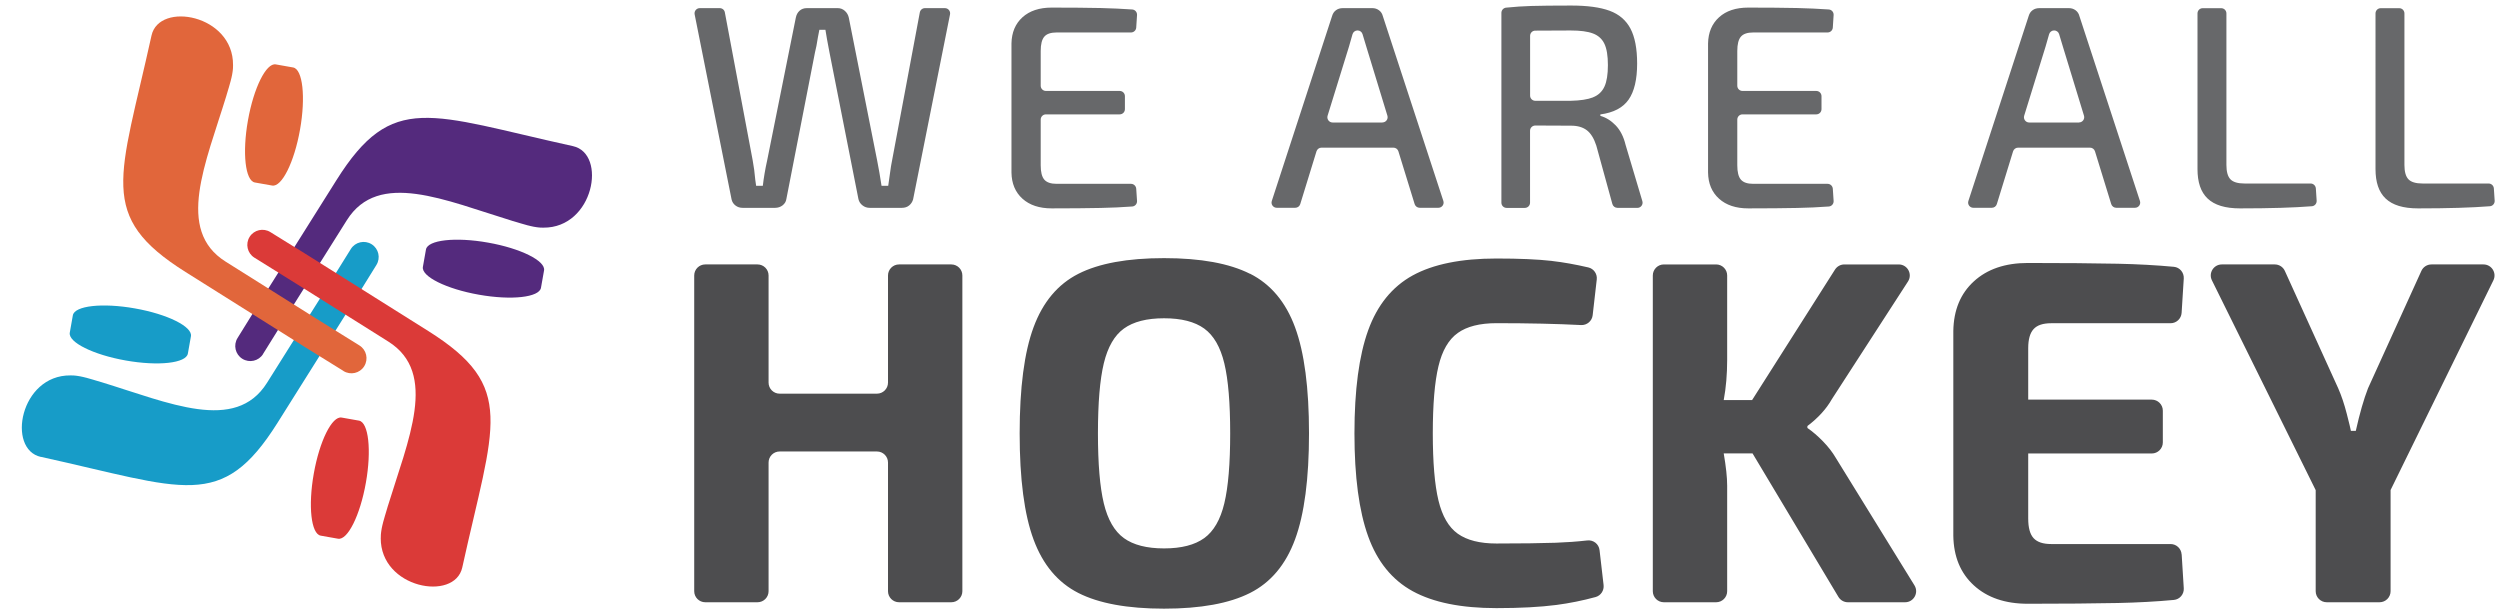 <?xml version="1.0" encoding="UTF-8"?><svg id="Camada_1" xmlns="http://www.w3.org/2000/svg" viewBox="0 0 464.3 113.03"><path id="blue-icon" d="m7.59,84.86c-6.38-1.41-3.88-15.22,5.5-15.14.02,0,.04,0,.07,0,.12,0,.24,0,.36.01.04,0,.09,0,.13,0,.11,0,.21.01.32.03.06,0,.12.01.19.02.09.01.19.02.28.04.08.01.16.03.24.04.08.01.16.03.24.04.11.02.21.04.32.07.06.01.12.02.19.04.17.04.34.08.52.13,0,0,.01,0,.02,0,.45.12.89.25,1.34.38.03,0,.06.02.09.03.44.13.87.26,1.31.39.02,0,.03,0,.05.01,12.6,3.85,24.95,9.49,30.82.16l10.51-16.72,5.07-8.15c.82-1.31,2.55-1.7,3.86-.88,1.31.82,1.7,2.55.88,3.86l-4.3,6.94-14.07,22.38c-10.38,16.51-17.28,12.17-43.92,6.31Zm27.3-19.19l.57-3.22c.32-1.78-4.34-4.1-10.39-5.17-6.06-1.08-11.22-.5-11.54,1.28l-.57,3.22c-.32,1.78,4.34,4.1,10.39,5.17,6.06,1.08,11.22.5,11.54-1.28Z" style="fill:#179cc8;"/><path id="purple-icon" d="m48.86,65.75c-.82,1.31-2.55,1.7-3.86.88-1.31-.82-1.7-2.55-.88-3.86l4.3-6.94,14.07-22.38c10.38-16.51,17.28-12.17,43.92-6.31,6.38,1.41,3.88,15.22-5.5,15.14-.02,0-.04,0-.07,0-.12,0-.24,0-.36-.01-.04,0-.09,0-.13,0-.11,0-.21-.01-.32-.03-.06,0-.12-.01-.19-.02-.09-.01-.19-.02-.28-.04-.08-.01-.16-.03-.24-.04-.08-.01-.16-.03-.24-.04-.11-.02-.21-.04-.32-.07-.06-.01-.12-.02-.19-.04-.17-.04-.34-.08-.52-.13,0,0-.01,0-.02,0-.45-.12-.89-.25-1.34-.38-.03,0-.06-.02-.09-.03-.44-.13-.87-.26-1.31-.39-.02,0-.03,0-.05-.01-12.6-3.85-24.95-9.49-30.82-.16l-10.51,16.72-5.07,8.15Zm51.61-12.3l.57-3.22c.32-1.78-4.34-4.1-10.39-5.17-6.06-1.08-11.22-.5-11.54,1.28l-.57,3.22c-.32,1.78,4.34,4.1,10.39,5.17,6.06,1.08,11.22.5,11.54-1.28Z" style="fill:#542a7d;"/><path id="orange-icon" d="m63.77,68.88l-6.94-4.3-22.38-14.07c-16.51-10.38-12.17-17.28-6.31-43.92,1.41-6.38,15.22-3.88,15.14,5.5,0,.02,0,.04,0,.07,0,.12,0,.24-.01.36,0,.04,0,.09,0,.13,0,.11-.01.21-.03.32,0,.06-.01.12-.02.19-.01.09-.02.19-.04.28-.01.08-.03.16-.04.24-.01.08-.03.16-.04.24-.02.11-.04.21-.07.32-.01.06-.02.12-.04.19-.04.17-.08.34-.13.52,0,0,0,.01,0,.02-.12.45-.25.89-.38,1.34,0,.03-.02.06-.03.09-.13.44-.26.87-.39,1.31,0,.02,0,.03-.01.05-3.85,12.6-9.49,24.95-.16,30.82l16.72,10.51,8.15,5.07c1.31.82,1.7,2.55.88,3.86-.82,1.31-2.55,1.7-3.86.88Zm-16.44-34.99l3.22.57c1.78.32,4.1-4.34,5.17-10.39,1.08-6.06.5-11.22-1.28-11.54l-3.22-.57c-1.78-.32-4.1,4.34-5.17,10.39-1.08,6.06-.5,11.22,1.28,11.54Z" style="fill:#e1663b;"/><path id="red-icon" d="m70.72,99.92s0-.04,0-.07c0-.12,0-.24.01-.36,0-.04,0-.09,0-.13,0-.11.01-.21.03-.32,0-.06.01-.12.02-.19.01-.09.02-.19.04-.28.01-.08.03-.16.04-.24.01-.08.03-.16.04-.24.02-.11.04-.21.07-.32.01-.06.02-.12.04-.19.04-.17.08-.34.13-.52,0,0,0-.01,0-.02.12-.45.25-.89.38-1.34,0-.03.02-.06.03-.09.13-.44.26-.87.39-1.31,0-.02,0-.03.01-.05,3.85-12.6,9.49-24.95.16-30.82l-16.72-10.51-8.15-5.07c-1.31-.82-1.7-2.55-.88-3.86.82-1.31,2.55-1.7,3.86-.88l6.94,4.3,22.38,14.07c16.51,10.38,12.17,17.28,6.31,43.92-1.41,6.38-15.22,3.88-15.14-5.5Zm-4.05-21.8l-3.22-.57c-1.78-.32-4.1,4.34-5.17,10.39-1.08,6.06-.5,11.22,1.28,11.54l3.22.57c1.78.32,4.1-4.34,5.17-10.39,1.08-6.06.5-11.22-1.28-11.54Z" style="fill:#db3a38;"/><path id="hockey" d="m178.73,51.16v58.64c0,1.13-.92,2.05-2.05,2.05h-9.71c-1.13,0-2.05-.92-2.05-2.05v-23.9c0-1.13-.92-2.05-2.05-2.05h-18.08c-1.13,0-2.05.92-2.05,2.05v23.9c0,1.13-.92,2.05-2.05,2.05h-9.71c-1.13,0-2.05-.92-2.05-2.05v-58.64c0-1.13.92-2.05,2.05-2.05h9.71c1.13,0,2.05.92,2.05,2.05v19.9c0,1.13.92,2.05,2.05,2.05h18.08c1.13,0,2.05-.92,2.05-2.05v-19.9c0-1.13.92-2.05,2.05-2.05h9.71c1.13,0,2.05.92,2.05,2.05Zm53.42-.33c3.85,1.94,6.64,5.26,8.37,9.96,1.73,4.7,2.59,11.26,2.59,19.69s-.86,14.99-2.59,19.69c-1.73,4.7-4.52,8.02-8.37,9.96-3.85,1.94-9.17,2.91-15.96,2.91s-12.09-.97-15.91-2.91c-3.82-1.94-6.59-5.24-8.32-9.91-1.73-4.67-2.59-11.25-2.59-19.73s.86-15.06,2.59-19.73c1.73-4.67,4.5-7.97,8.32-9.91,3.82-1.94,9.12-2.91,15.91-2.91s12.11.97,15.96,2.91Zm-23.42,10.19c-1.76,1.27-3,3.43-3.73,6.46-.73,3.03-1.09,7.37-1.09,13s.36,9.97,1.09,13c.73,3.03,1.97,5.18,3.73,6.46,1.76,1.27,4.24,1.91,7.46,1.91s5.7-.64,7.46-1.91c1.76-1.27,3-3.42,3.73-6.46.73-3.03,1.09-7.37,1.09-13s-.36-9.97-1.09-13c-.73-3.03-1.97-5.18-3.73-6.46-1.76-1.27-4.24-1.91-7.46-1.91s-5.7.64-7.46,1.91Zm79.52-12.55c2.12.24,4.37.65,6.75,1.2,1,.24,1.67,1.2,1.55,2.23l-.76,6.65c-.12,1.07-1.06,1.87-2.14,1.82-4.5-.23-9.75-.35-15.73-.35-3.09,0-5.49.61-7.18,1.82-1.7,1.21-2.9,3.27-3.59,6.18-.7,2.91-1.05,7.06-1.05,12.46s.35,9.55,1.05,12.46c.7,2.91,1.89,4.97,3.59,6.18,1.7,1.21,4.09,1.82,7.18,1.82,4.61,0,8.26-.05,10.96-.14,1.99-.07,3.96-.21,5.91-.43,1.13-.13,2.15.66,2.28,1.8l.75,6.49c.11,1-.51,1.95-1.48,2.22-2.42.66-4.84,1.15-7.28,1.47-3,.39-6.72.59-11.14.59-6.55,0-11.73-1.05-15.55-3.14-3.82-2.09-6.58-5.49-8.27-10.18-1.7-4.7-2.55-11.08-2.55-19.14s.85-14.44,2.55-19.14c1.7-4.7,4.46-8.09,8.27-10.19,3.82-2.09,9-3.14,15.55-3.14,4.24,0,7.68.15,10.32.45Zm37.24,35.74h-5.36c.42,2.43.64,4.43.64,6v19.59c0,1.13-.92,2.05-2.05,2.05h-9.71c-1.13,0-2.05-.92-2.05-2.05v-58.64c0-1.13.92-2.05,2.05-2.05h9.71c1.13,0,2.05.92,2.05,2.05v15.68c0,2.67-.21,5.15-.64,7.46h5.27l15.4-24.24c.38-.59,1.03-.95,1.73-.95h10.1c1.63,0,2.61,1.8,1.72,3.17l-14.13,21.84c-1.03,1.82-2.55,3.49-4.55,5v.36c.97.67,1.94,1.5,2.91,2.5.97,1,1.76,2.02,2.36,3.05l14.62,23.69c.84,1.37-.14,3.13-1.75,3.13h-10.62c-.72,0-1.39-.38-1.76-1l-15.95-26.65Zm79.69,18.75l.39,6.29c.07,1.1-.74,2.07-1.84,2.17-3.22.3-6.69.49-10.41.57-4.49.09-10.06.14-16.73.14-4.18,0-7.52-1.14-10-3.41-2.49-2.27-3.76-5.35-3.82-9.23v-38.01c.06-3.88,1.33-6.96,3.82-9.23,2.48-2.27,5.82-3.41,10-3.41,6.67,0,12.24.05,16.73.14,3.72.08,7.19.27,10.41.57,1.1.1,1.9,1.07,1.84,2.17l-.4,6.38c-.07,1.08-.96,1.93-2.05,1.93h-22.17c-1.52,0-2.61.36-3.27,1.09-.67.73-1,1.91-1,3.55v9.55h22.95c1.13,0,2.05.92,2.05,2.05v5.9c0,1.13-.92,2.05-2.05,2.05h-22.95v12.09c0,1.7.33,2.91,1,3.64.67.73,1.76,1.09,3.27,1.09h22.17c1.08,0,1.98.84,2.05,1.93Zm38.8-11.93v18.77c0,1.13-.92,2.05-2.05,2.05h-9.81c-1.13,0-2.05-.92-2.05-2.05v-18.77l-19.27-38.96c-.68-1.36.32-2.96,1.84-2.96h9.83c.81,0,1.54.47,1.87,1.2l9.91,21.8c.61,1.39,1.14,2.97,1.59,4.73.45,1.76.71,2.82.77,3.18h.91c.73-3.27,1.49-5.91,2.27-7.91l9.91-21.8c.33-.73,1.06-1.2,1.87-1.2h9.66c1.52,0,2.51,1.59,1.84,2.96l-19.1,38.96Z" style="fill:#4d4d4f;"/><path id="WeAreAll" d="m169.58,37.04c-.14.47-.39.84-.75,1.13-.36.29-.81.43-1.34.43h-5.97c-.5,0-.95-.15-1.34-.46-.39-.3-.64-.69-.75-1.16l-5.38-27.25c-.36-1.86-.61-3.26-.75-4.19h-1.13l-.27,1.4c-.18,1.18-.36,2.11-.54,2.79l-5.32,27.25c-.07.47-.31.85-.7,1.16-.39.3-.86.46-1.4.46h-6.02c-.5,0-.94-.14-1.32-.43s-.62-.66-.73-1.13l-6.86-34.37c-.12-.6.34-1.16.95-1.16h3.71c.47,0,.87.33.95.79l5.17,27.48c.21,1.15.38,2.35.48,3.6l.16,1.13h1.24c.18-1.54.45-3.12.81-4.73l5.32-26.5c.11-.54.34-.97.7-1.29.36-.32.81-.48,1.34-.48h5.75c.5,0,.94.17,1.32.51.38.34.62.76.73,1.26l5.27,26.55c.29,1.43.55,2.99.81,4.68h1.24l.32-2.26c.14-1.08.27-1.86.38-2.36l5.17-27.59c.09-.46.49-.79.95-.79h3.71c.61,0,1.07.56.95,1.16l-6.86,34.37Zm41.44-1.99l.15,2.27c.03.53-.36.99-.89,1.03-1.87.14-3.84.23-5.9.27-2.42.05-5.44.08-9.06.08-2.29,0-4.1-.6-5.43-1.8-1.33-1.2-2.01-2.82-2.04-4.86V8.07c.04-2.04.72-3.66,2.04-4.86,1.33-1.2,3.14-1.8,5.43-1.8,3.62,0,6.64.03,9.06.08,2.07.05,4.03.14,5.9.27.53.04.92.5.89,1.03l-.15,2.33c-.03.51-.46.91-.97.91h-13.82c-1.07,0-1.84.26-2.28.78-.45.52-.67,1.41-.67,2.66v6.45c0,.54.43.97.97.97h13.7c.54,0,.97.43.97.97v2.41c0,.54-.43.97-.97.97h-13.7c-.54,0-.97.43-.97.97v8.49c0,1.25.22,2.14.67,2.66.45.52,1.21.78,2.28.78h13.82c.51,0,.93.4.97.91Zm47.76-7.63h-13.35c-.43,0-.8.28-.93.68l-3.02,9.81c-.13.41-.5.68-.93.68h-3.43c-.66,0-1.13-.64-.92-1.27l11.2-34.36c.14-.47.38-.82.73-1.07.34-.25.76-.38,1.26-.38h5.48c.46,0,.88.13,1.24.4.36.27.59.62.7,1.05l11.25,34.36c.21.63-.26,1.27-.92,1.27h-3.48c-.43,0-.8-.28-.93-.68l-3.02-9.81c-.13-.41-.5-.68-.93-.68Zm-2.04-4.68c.65,0,1.12-.63.93-1.25l-3.92-12.83-.7-2.32c-.12-.41-.5-.69-.93-.69h0c-.43,0-.81.29-.93.7l-.66,2.31-3.97,12.83c-.19.62.27,1.26.93,1.26h9.25Zm47.36,15.86h-3.71c-.44,0-.82-.29-.94-.71l-2.98-10.84c-.43-1.33-1.01-2.28-1.75-2.85-.74-.57-1.71-.86-2.93-.86-2.98,0-5.2-.01-6.65-.03-.54,0-.98.43-.98.97v13.36c0,.54-.43.97-.97.97h-3.38c-.54,0-.97-.43-.97-.97V2.39c0-.5.38-.92.88-.97,1.61-.16,3.16-.27,4.63-.31,1.74-.05,4.22-.08,7.44-.08,3.01,0,5.39.32,7.15.97,1.76.65,3.04,1.75,3.87,3.31.82,1.56,1.24,3.72,1.24,6.48,0,2.97-.53,5.21-1.59,6.72-1.06,1.5-2.8,2.42-5.24,2.74v.27c1.04.29,1.99.88,2.85,1.77.86.9,1.47,2.1,1.83,3.6l3.12,10.47c.19.62-.28,1.25-.93,1.25Zm-8.24-20.53c.99-.39,1.69-1.06,2.12-1.99.43-.93.64-2.26.64-3.98s-.21-3.04-.64-3.95c-.43-.91-1.14-1.56-2.12-1.93-.99-.38-2.37-.56-4.17-.56-2.93,0-5.12.01-6.57.03-.53,0-.95.44-.95.97v11.09c0,.54.43.97.97.97h6.55c1.79-.04,3.18-.25,4.17-.64Zm44.53,16.98l.15,2.27c.03.53-.36.99-.89,1.03-1.87.14-3.84.23-5.9.27-2.42.05-5.44.08-9.06.08-2.29,0-4.1-.6-5.43-1.8-1.33-1.2-2.01-2.82-2.04-4.86V8.07c.04-2.04.72-3.66,2.04-4.86,1.32-1.2,3.13-1.8,5.43-1.8,3.62,0,6.64.03,9.06.08,2.07.05,4.03.14,5.9.27.53.04.92.5.89,1.03l-.15,2.33c-.03.51-.46.91-.97.91h-13.82c-1.07,0-1.84.26-2.28.78-.45.52-.67,1.41-.67,2.66v6.45c0,.54.43.97.97.97h13.7c.54,0,.97.43.97.97v2.41c0,.54-.43.97-.97.97h-13.7c-.54,0-.97.43-.97.97v8.49c0,1.25.22,2.14.67,2.66.45.52,1.21.78,2.28.78h13.82c.51,0,.93.4.97.91Zm47.76-7.63h-13.35c-.43,0-.8.28-.93.68l-3.02,9.81c-.13.41-.5.68-.93.68h-3.43c-.66,0-1.13-.64-.92-1.27l11.2-34.36c.14-.47.38-.82.73-1.07.34-.25.76-.38,1.26-.38h5.48c.46,0,.88.13,1.24.4.36.27.59.62.7,1.05l11.25,34.36c.21.63-.26,1.27-.92,1.27h-3.48c-.43,0-.8-.28-.93-.68l-3.02-9.81c-.13-.41-.5-.68-.93-.68Zm-2.04-4.68c.65,0,1.12-.63.93-1.25l-3.92-12.83-.7-2.32c-.12-.41-.5-.69-.93-.69h0c-.43,0-.81.29-.93.7l-.66,2.31-3.97,12.83c-.19.62.27,1.26.93,1.26h9.25Zm27.38,7.9c0,1.25.25,2.14.75,2.66.5.52,1.38.78,2.63.78h12.26c.51,0,.93.4.97.91l.15,2.28c.03.53-.36.99-.88,1.03-3.38.27-7.83.4-13.35.4s-7.9-2.44-7.9-7.31V2.49c0-.54.43-.97.97-.97h3.43c.54,0,.97.43.97.97v28.16Zm33.06,0c0,1.25.25,2.14.75,2.66.5.52,1.38.78,2.63.78h12.26c.51,0,.93.4.97.91l.15,2.28c.03.53-.36.99-.88,1.03-3.38.27-7.83.4-13.35.4s-7.9-2.44-7.9-7.31V2.49c0-.54.43-.97.97-.97h3.43c.54,0,.97.43.97.97v28.16Z" style="fill:#67686a;"/></svg>